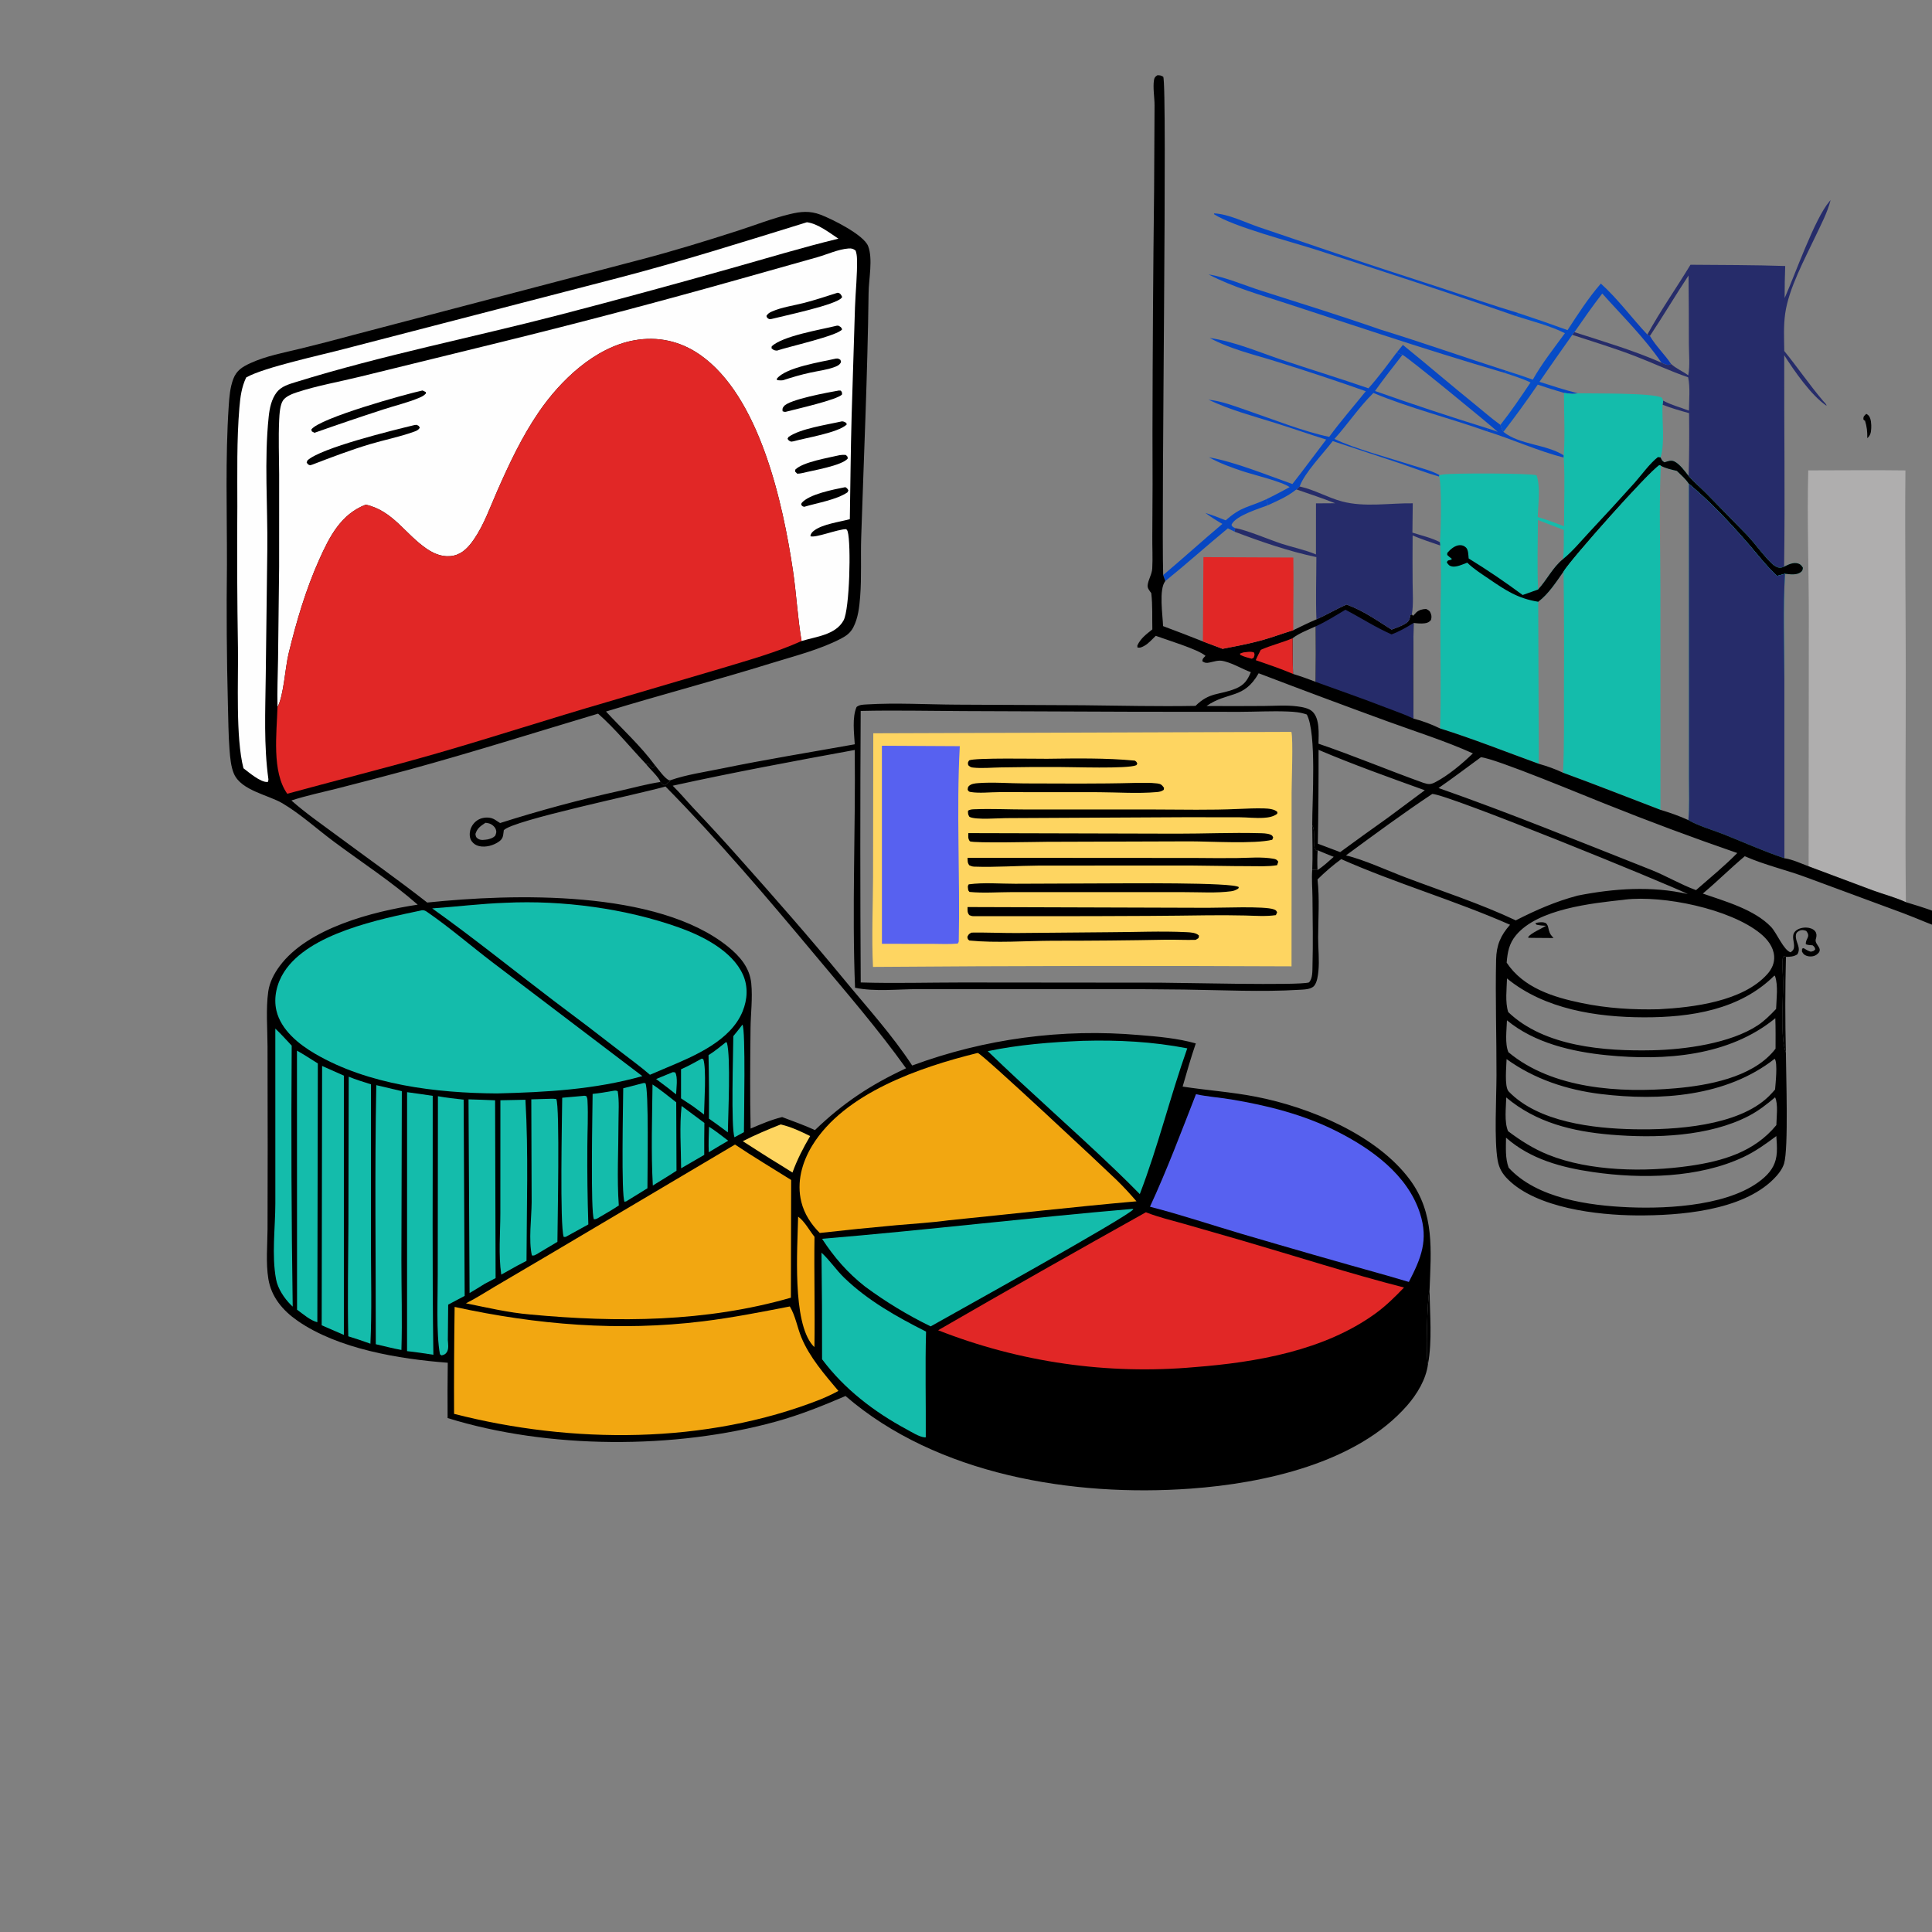 <?xml version="1.0" encoding="utf-8" ?>
<svg width="200" height="200" viewBox="-20 70 1000 1000">
	<rect x="-20" y="70" width="1000" height="1000" fill="#808080" stroke="none"/>
	<path d="M945.986 284.2C946.433 284.476 946.826 284.682 947.191 285.086C948.516 286.557 948.644 289.824 948.543 291.672C948.421 293.925 948.164 295.294 946.507 296.811C946.553 293.324 946.32 290.971 945.283 287.595L944.897 287.653L944.464 286.969C944.472 285.379 944.91 285.305 945.986 284.2Z"/>
	<path fill="#0747C3" d="M614.431 339.328C622.629 332.017 626.243 332.71 635.44 328.405C635.754 329.443 636.084 330.439 636.251 331.513C631.748 333.244 620.012 336.786 617.627 341.218C617.539 341.381 617.485 341.56 617.414 341.731C617.984 342.871 618.255 342.791 619.34 343.363L619.092 345.226L615.529 343.475C604.641 352.454 594.163 361.86 583.179 370.739L582.062 367.648C592.383 358.965 602.378 349.878 612.695 341.177C609.616 339.439 606.757 337.566 603.894 335.491C607.485 336.62 610.95 337.898 614.431 339.328Z"/>
	<path fill="#0747C3" d="M764.413 233.513C730.492 221.726 696.18 210.58 662.016 199.509C648.718 195.2 618.704 187.513 608.363 180.878L608.437 180.442C615.88 180.771 624.377 185.091 631.406 187.482L671.311 201.027C689.391 207.209 707.614 213.02 725.771 218.976C739.17 223.371 752.481 228.007 765.984 232.073L764.413 233.513Z"/>
	<path fill="#0747C3" d="M706.129 248.529C718.592 258.607 730.744 269.078 743.219 279.16C747.649 282.74 751.986 286.601 756.616 289.908C757.014 291.255 757.369 292.352 758.159 293.54C766.667 300.333 780.135 299.832 789.393 305.691L789.399 306.851C775.881 303.379 762.843 297.371 749.497 293.208L750.086 291.752C751.832 292.242 753.528 292.91 755.233 293.527C751.088 289.717 708.209 254.521 705.916 253.663L702.894 252.504L706.129 248.529Z"/>
	<path fill="#0747C3" d="M605.594 212.064C613.84 213.258 624.653 217.873 632.786 220.466C653.336 227.017 674.01 233.451 694.38 240.543C716.224 247.27 737.777 254.9 759.542 261.872L758.532 262.932Q726.817 253.574 695.397 243.268L646.041 227.108C632.645 222.697 618.082 218.649 605.594 212.064Z"/>
	<path fill="#0747C3" d="M606.224 244.963C618.793 246.705 631.632 252.277 643.63 256.299C658.501 261.284 673.488 265.862 688.316 270.989C693.556 265.138 698.186 258.781 702.894 252.504L705.916 253.663C708.209 254.521 751.088 289.717 755.233 293.527C753.528 292.91 751.832 292.242 750.086 291.752L749.497 293.208C730.136 286.322 709.819 281.313 690.864 273.402C683.504 280.627 677.632 289.498 670.711 297.189C681.288 302.333 699.58 307.119 711.396 310.95C715.827 312.387 721.06 313.596 725.085 315.921L724.827 316.652C718.186 314.765 711.663 312.217 705.124 309.989L669.819 298.303C665.15 304.47 655.056 314.882 652.704 321.819L651.113 323.352L650.572 323.638C646.337 327.048 641.153 329.243 636.251 331.513C636.084 330.439 635.754 329.443 635.44 328.405C639.533 326.441 643.517 324.305 647.508 322.146C643.769 319.356 628.895 315.772 623.479 313.991C617.367 311.981 611.366 309.795 605.726 306.668C619.443 309.147 635.583 315.832 648.944 320.531C654.895 312.952 660.574 305.156 666.445 297.514C657.513 294.746 648.687 291.62 639.756 288.832C628.325 285.263 616.324 282.059 605.491 276.882C612.41 277.6 618.884 280.177 625.424 282.414C638.072 286.741 655.303 293.569 667.996 296.111C673.905 288.008 680.655 280.329 686.942 272.495Q663.999 264.393 640.765 257.168C629.348 253.567 616.752 250.733 606.224 244.963ZM705.916 253.663C701.062 259.825 696.266 265.997 691.7 272.377Q720.706 282.627 750.086 291.752C751.832 292.242 753.528 292.91 755.233 293.527C751.088 289.717 708.209 254.521 705.916 253.663Z"/>
	<defs>
		<linearGradient id="gradient_0" gradientUnits="userSpaceOnUse" x1="834.35" y1="275.249" x2="774.312" y2="250.751">
			<stop offset="0" stop-color="#0B36AF"/>
			<stop offset="1" stop-color="#0550CB"/>
		</linearGradient>
	</defs>
	<path fill="url(#gradient_0)" d="M808.595 216.781C817.373 224.685 824.564 234.555 832.662 243.177L833.998 243.884C836.992 249.073 841.612 253.39 844.964 258.405C844.673 258.529 844.395 258.694 844.089 258.777C842.731 259.145 841.174 258.271 839.978 257.717C825.332 251.298 810.105 246.815 794.918 241.92L793.816 243.322C788.14 251.414 782.397 259.466 776.819 267.626C783.378 269.746 789.908 271.839 796.585 273.557C794.303 274.217 791.827 273.645 789.503 273.358C789.468 283.983 790.154 295.139 789.393 305.691C780.135 299.832 766.667 300.333 758.159 293.54C757.369 292.352 757.014 291.255 756.616 289.908C762.171 282.87 767.211 275.419 772.194 267.972C767.802 265.875 763.144 264.455 758.532 262.932L759.542 261.872Q766.511 264.038 773.38 266.502C778.091 258.098 784.332 250.239 789.998 242.457C782.187 238.523 772.751 236.239 764.413 233.513L765.984 232.073Q778.738 236.268 791.351 240.872C796.793 232.541 802.056 224.319 808.595 216.781ZM775.938 269.091Q767.406 281.575 758.159 293.54C766.667 300.333 780.135 299.832 789.393 305.691C790.154 295.139 789.468 283.983 789.503 273.358Q782.668 271.391 775.938 269.091ZM794.918 241.92C810.105 246.815 825.332 251.298 839.978 257.717C831.22 244.85 819.686 233.528 809.324 221.938C804.284 228.445 799.6 235.152 794.918 241.92Z"/>
	<path fill="#262C6A" d="M903.726 224.284C909.092 212.213 919.312 183.058 926.916 174.251L927.513 173.553C925.825 180.179 922.499 186.34 919.595 192.501C914.06 204.243 905.851 219.301 904.019 232.226C903.114 238.61 903.447 245.254 903.541 251.691C910.459 260.172 916.592 269.241 923.685 277.574C924.225 278.209 925.458 279.234 925.386 280.007C917.542 274.756 908.676 261.962 903.516 253.854C903.398 290.323 903.987 326.854 903.453 363.312C902.672 363.635 902.009 363.908 901.139 363.846C899.733 363.748 898.421 362.907 897.411 361.971C892.565 357.478 888.633 351.507 883.984 346.7L863.023 325.258C860.054 322.265 856.739 319.578 854.008 316.365C852.146 313.957 849.437 310.185 846.647 308.846C844.874 307.995 843.305 308.749 841.555 309.285C840.242 308.635 840.161 308.04 839.496 306.766C841.892 299.409 840.155 287.464 840.527 279.462L840.86 277.361L840.119 275.812C835.133 273.255 804.469 273.755 796.585 273.557C789.908 271.839 783.378 269.746 776.819 267.626C782.397 259.466 788.14 251.414 793.816 243.322L794.918 241.92C810.105 246.815 825.332 251.298 839.978 257.717C841.174 258.271 842.731 259.145 844.089 258.777C844.395 258.694 844.673 258.529 844.964 258.405C841.612 253.39 836.992 249.073 833.998 243.884L832.662 243.177C839.44 230.802 847.667 219.112 854.991 207.036C871.32 207.169 887.701 207.135 904.02 207.683Q903.705 215.981 903.726 224.284ZM793.816 243.322C788.14 251.414 782.397 259.466 776.819 267.626C783.378 269.746 789.908 271.839 796.585 273.557C804.469 273.755 835.133 273.255 840.119 275.812L840.86 277.361C844.924 279.627 849.827 280.848 854.187 282.551C854.244 277.077 854.891 270.596 853.781 265.283C844.451 262.109 835.617 257.897 826.439 254.362C815.761 250.249 804.691 246.881 793.816 243.322ZM833.998 243.884C836.992 249.073 841.612 253.39 844.964 258.405C847.655 260.837 850.948 262.153 853.842 264.258C854.787 259.303 854.163 253.137 854.157 248.063Q854.161 230.329 853.986 212.596C847.164 222.929 840.845 233.585 833.998 243.884ZM840.527 279.462C840.155 287.464 841.892 299.409 839.496 306.766C840.161 308.04 840.242 308.635 841.555 309.285C843.305 308.749 844.874 307.995 846.647 308.846C849.437 310.185 852.146 313.957 854.008 316.365C854.378 305.5 854.376 294.711 854.264 283.841C849.614 282.54 845.015 281.268 840.527 279.462Z"/>
	<path fill="#AFAEAE" d="M915.95 313.471C932.708 313.469 949.494 313.255 966.248 313.485C965.91 348.224 966.403 383 966.423 417.744C966.446 457.475 966.043 497.232 966.481 536.959C961.014 534.446 954.996 532.911 949.333 530.836L916.139 518.41L916.238 388.561C916.224 363.565 915.291 338.447 915.95 313.471Z"/>
	<path fill="#14BCAB" d="M796.585 273.557C804.469 273.755 835.133 273.255 840.119 275.812L840.86 277.361L840.527 279.462C840.155 287.464 841.892 299.409 839.496 306.766C840.161 308.04 840.242 308.635 841.555 309.285C843.305 308.749 844.874 307.995 846.647 308.846C849.437 310.185 852.146 313.957 854.008 316.365C856.739 319.578 860.054 322.265 863.023 325.258L883.984 346.7C888.633 351.507 892.565 357.478 897.411 361.971C898.421 362.907 899.733 363.748 901.139 363.846C902.009 363.908 902.672 363.635 903.453 363.312C905.706 362.218 908.164 360.873 910.739 361.676C911.994 362.068 912.538 362.823 913.185 363.883C913.014 365.015 912.967 365.512 911.935 366.233C909.71 367.79 906.421 367.254 903.917 366.969L899.826 368.108C894.027 362.771 889.355 356.523 884.181 350.611C874.864 339.964 865.046 329.492 854.156 320.431C852.513 317.891 850.086 315.84 847.93 313.732C845.093 313.033 842.215 312.499 839.642 311.07L838.925 310.744C832.68 314.872 793.211 359.365 789.294 365.813Q789.689 395.91 789.501 426.009C789.461 440.626 789.743 455.365 789.013 469.96C785.023 468.057 780.727 466.533 776.47 465.348C759.415 459.167 742.717 452.496 725.392 447.048C720.899 444.906 716.464 443.143 711.622 441.961Q711.271 417.196 711.692 392.432C713.585 392.667 715.592 392.853 717.492 392.607C718.849 392.432 719.785 391.981 720.659 390.914C720.986 389.72 721.046 388.937 720.661 387.771C720.157 386.248 719.51 385.833 718.161 385.208C716.273 385.259 714.433 385.698 713.018 387.041C712.813 387.236 712.642 387.463 712.448 387.669C712.251 387.879 712.045 388.081 711.846 388.288L711.409 388.751L710.773 388.026C711.669 382.799 711.198 376.975 711.168 371.671Q711.065 359.412 711.168 347.153C715.829 349.143 720.665 350.706 725.456 352.35L725.281 350.634C725.869 346.841 726.242 318.596 724.827 316.652L725.085 315.921C725.719 315.798 726.349 315.691 726.984 315.583C731.404 314.829 773.092 314.864 775.328 316.049C777.443 322.105 776.09 331.255 775.941 337.618C780.57 338.977 785.048 340.673 789.556 342.378C789.514 330.505 790.084 318.727 789.399 306.851L789.393 305.691C790.154 295.139 789.468 283.983 789.503 273.358C791.827 273.645 794.303 274.217 796.585 273.557ZM711.168 347.153Q711.065 359.412 711.168 371.671C711.198 376.975 711.669 382.799 710.773 388.026L711.409 388.751L711.846 388.288C712.045 388.081 712.251 387.879 712.448 387.669C712.642 387.463 712.813 387.236 713.018 387.041C714.433 385.698 716.273 385.259 718.161 385.208C719.51 385.833 720.157 386.248 720.661 387.771C721.046 388.937 720.986 389.72 720.659 390.914C719.785 391.981 718.849 392.432 717.492 392.607C715.592 392.853 713.585 392.667 711.692 392.432Q711.271 417.196 711.622 441.961C716.464 443.143 720.899 444.906 725.392 447.048C725.94 429.443 725.509 411.689 725.543 394.065C725.57 380.154 726.213 366.246 725.456 352.35C720.665 350.706 715.829 349.143 711.168 347.153ZM789.294 365.813C785.39 371.33 781.622 377.332 776.185 381.471L776.47 465.348C780.727 466.533 785.023 468.057 789.013 469.96C789.743 455.365 789.461 440.626 789.501 426.009Q789.689 395.91 789.294 365.813ZM776.031 339.146C775.948 351.13 775.626 363.166 776.093 375.143C780.787 370.052 783.603 363.746 789.087 359.326C789.564 354.362 789.416 349.307 789.438 344.323L776.031 339.146Z"/>
	<path d="M789.087 359.326C794.051 355.277 798.441 349.933 802.813 345.239Q814.608 332.662 826.124 319.829C829.837 315.637 833.787 310.007 838.13 306.59L839.496 306.766C840.161 308.04 840.242 308.635 841.555 309.285C843.305 308.749 844.874 307.995 846.647 308.846C849.437 310.185 852.146 313.957 854.008 316.365C856.739 319.578 860.054 322.265 863.023 325.258L883.984 346.7C888.633 351.507 892.565 357.478 897.411 361.971C898.421 362.907 899.733 363.748 901.139 363.846C902.009 363.908 902.672 363.635 903.453 363.312C905.706 362.218 908.164 360.873 910.739 361.676C911.994 362.068 912.538 362.823 913.185 363.883C913.014 365.015 912.967 365.512 911.935 366.233C909.71 367.79 906.421 367.254 903.917 366.969L899.826 368.108C894.027 362.771 889.355 356.523 884.181 350.611C874.864 339.964 865.046 329.492 854.156 320.431C852.513 317.891 850.086 315.84 847.93 313.732C845.093 313.033 842.215 312.499 839.642 311.07L838.925 310.744C832.68 314.872 793.211 359.365 789.294 365.813C785.39 371.33 781.622 377.332 776.185 381.471C765.544 379.749 759.348 375.567 750.595 369.596C746.753 366.975 742.783 364.496 739.447 361.231C737.359 362.033 733.85 363.655 731.603 363.206C730.07 362.899 729.755 362.32 728.883 361.154C729.285 359.407 730.431 360.454 731.526 359.297C730.64 358.655 729.861 357.996 729.072 357.238L729.111 356.186C730.644 354.399 732.977 352.313 735.468 352.181C736.781 352.111 737.833 352.5 738.798 353.41C740.045 354.584 740.012 357.412 740.172 359.046C749.853 365.015 758.995 371.194 768.126 377.976L776.093 375.143C780.787 370.052 783.603 363.746 789.087 359.326Z"/>
	<path fill="#14BCAB" d="M789.294 365.813C793.211 359.365 832.68 314.872 838.925 310.744L839.642 311.07C842.215 312.499 845.093 313.033 847.93 313.732C850.086 315.84 852.513 317.891 854.156 320.431C865.046 329.492 874.864 339.964 884.181 350.611C889.355 356.523 894.027 362.771 899.826 368.108L903.917 366.969C902.855 385.017 903.554 403.393 903.585 421.482L903.607 514.226C892.954 510.674 882.554 505.955 872.113 501.814C866.314 499.514 859.226 497.587 853.898 494.473C849.317 492.381 844.272 490.61 839.444 489.172C822.63 482.772 805.915 476.125 789.013 469.96C789.743 455.365 789.461 440.626 789.501 426.009Q789.689 395.91 789.294 365.813ZM839.642 311.07C838.635 332.102 839.418 353.198 839.408 374.254L839.444 489.172C844.272 490.61 849.317 492.381 853.898 494.473C854.511 487.346 854.193 479.982 854.188 472.824L854.197 438.364L854.156 320.431C852.513 317.891 850.086 315.84 847.93 313.732C845.093 313.033 842.215 312.499 839.642 311.07Z"/>
	<path fill="#262C6A" d="M854.156 320.431C865.046 329.492 874.864 339.964 884.181 350.611C889.355 356.523 894.027 362.771 899.826 368.108L903.917 366.969C902.855 385.017 903.554 403.393 903.585 421.482L903.607 514.226C892.954 510.674 882.554 505.955 872.113 501.814C866.314 499.514 859.226 497.587 853.898 494.473C854.511 487.346 854.193 479.982 854.188 472.824L854.197 438.364L854.156 320.431Z"/>
	<path d="M576.452 395.779C576.306 389.52 576.636 383.241 575.896 377.011C575.051 375.796 573.839 374.511 574.006 372.96C574.323 370.024 576.226 367.289 576.398 364.279C576.716 358.717 576.363 353.006 576.435 347.424Q576.662 320.679 576.523 293.933Q576.621 231.177 577.361 168.424L577.592 124.535C577.602 120.521 576.655 115.205 577.312 111.399C577.541 110.067 577.946 109.706 579.017 108.963C580.363 108.926 580.927 109.026 582.082 109.725C584.313 113.769 581.032 336.569 582.062 367.648L583.179 370.739C594.163 361.86 604.641 352.454 615.529 343.475L619.092 345.226L619.34 343.363C618.255 342.791 617.984 342.871 617.414 341.731C617.485 341.56 617.539 341.381 617.627 341.218C620.012 336.786 631.748 333.244 636.251 331.513C641.153 329.243 646.337 327.048 650.572 323.638L651.113 323.352L652.704 321.819C655.056 314.882 665.15 304.47 669.819 298.303L705.124 309.989C711.663 312.217 718.186 314.765 724.827 316.652C726.242 318.596 725.869 346.841 725.281 350.634L725.456 352.35C720.665 350.706 715.829 349.143 711.168 347.153Q711.065 359.412 711.168 371.671C711.198 376.975 711.669 382.799 710.773 388.026L711.409 388.751L711.846 388.288C712.045 388.081 712.251 387.879 712.448 387.669C712.642 387.463 712.813 387.236 713.018 387.041C714.433 385.698 716.273 385.259 718.161 385.208C719.51 385.833 720.157 386.248 720.661 387.771C721.046 388.937 720.986 389.72 720.659 390.914C719.785 391.981 718.849 392.432 717.492 392.607C715.592 392.853 713.585 392.667 711.692 392.432Q711.271 417.196 711.622 441.961C716.464 443.143 720.899 444.906 725.392 447.048C742.717 452.496 759.415 459.167 776.47 465.348C780.727 466.533 785.023 468.057 789.013 469.96C805.915 476.125 822.63 482.772 839.444 489.172C844.272 490.61 849.317 492.381 853.898 494.473C859.226 497.587 866.314 499.514 872.113 501.814C882.554 505.955 892.954 510.674 903.607 514.226C907.878 514.861 912.104 516.884 916.139 518.41L949.333 530.836C954.996 532.911 961.014 534.446 966.481 536.959C972.869 538.951 992.112 544.287 994.891 549.958C995.283 550.757 995.117 550.573 994.756 551.517C992.957 552.523 990.999 552.416 989.063 551.828C981.036 549.389 972.981 545.601 965.075 542.654L915.624 524.371C904.965 520.342 893.452 517.781 883.1 513.185C875.663 519.405 868.8 526.302 861.371 532.509C872.834 536.49 887.992 540.694 896.667 549.732C899.668 552.859 903.233 561.935 906.839 562.915C907.854 562.049 908.378 561.77 908.567 560.352C908.932 557.607 906.925 554.399 909.228 552.031C910.674 550.543 913.172 550.004 915.172 550.123C916.696 550.213 918.494 550.744 919.482 551.988C920.299 553.017 920.329 554.163 920.046 555.383C919.977 555.683 919.868 555.973 919.804 556.274C919.186 559.198 924.531 561.142 920.163 564.197C918.757 565.181 916.616 565.287 915.023 564.701C913.742 564.229 913.31 563.641 912.68 562.49L912.75 561.034L913.536 560.749C914.753 561.48 915.887 562.245 917.279 562.598C918.559 562.251 918.759 562.443 919.581 561.325C919.24 560.146 919.138 560.075 918.188 559.284C916.92 559.209 915.899 559.204 914.695 558.746C914.493 555.539 917.429 555.084 914.893 551.827C913.758 551.42 912.727 551.171 911.547 551.692C910.515 552.147 909.737 552.709 909.567 553.889C909.042 557.542 912.547 560.344 910.285 563.981C908.476 565.161 906.527 565.253 904.406 565.267Q903.753 590.038 904.37 614.809C904.424 625.568 905.809 664.458 903.422 672.291C902.511 675.282 900.193 678.096 898.005 680.288C881.551 696.768 849.241 699.244 826.976 699.091C806.611 698.951 775.463 695.265 760.549 680.477C757.625 677.578 755.904 674.664 755.189 670.612C753.34 660.137 754.549 638.389 754.579 626.613C754.63 606.686 753.943 586.644 754.382 566.738C754.548 559.221 756.68 554.23 761.597 548.655C733.023 536.066 702.767 527.325 674.222 514.689C669.839 517.891 665.799 521.373 661.941 525.19C663.071 535.107 662.298 545.329 662.266 555.289C662.248 560.993 662.975 567.046 662.397 572.706C662.166 574.974 661.752 578.326 660.28 580.177C658.631 582.247 654.676 582.173 652.192 582.329C633.529 583.501 611.894 582.453 592.941 582.191C567.451 581.84 541.929 582.022 516.436 581.992L455.106 581.969C444.544 581.982 432.895 583.393 422.57 581.257C420.94 540.254 422.884 499.185 422.409 458.18C390.864 463.954 359.528 469.786 328.195 476.68C331.937 480.369 335.335 484.443 338.922 488.286Q351.265 501.298 363.157 514.724C381.285 535.062 399.138 555.39 416.45 576.433C428.562 591.155 441.695 605.537 452.14 621.51Q455.648 620.212 459.191 619.012Q462.734 617.812 466.308 616.71Q469.883 615.608 473.486 614.606Q477.09 613.603 480.72 612.7Q484.35 611.798 488.003 610.996Q491.657 610.194 495.331 609.494Q499.005 608.793 502.698 608.194Q506.39 607.596 510.097 607.099Q513.805 606.603 517.524 606.209Q521.244 605.815 524.973 605.525Q528.702 605.234 532.438 605.047Q536.174 604.859 539.914 604.775Q543.653 604.691 547.393 604.71Q551.134 604.729 554.872 604.852Q558.611 604.975 562.344 605.201Q566.078 605.427 569.804 605.756C579.668 606.549 589.373 607.393 598.943 610.065C596.411 617.427 594.28 624.933 592.133 632.414C604.771 634.359 617.453 635.213 630.065 637.666C657.962 643.093 692.605 657.471 709.763 680.627C722.644 698.009 720.69 717.332 719.936 737.726C720.065 750.04 721.395 763.99 719.121 776.091C718.138 783.908 713.474 791.592 708.395 797.417C682.394 827.242 634.244 837.763 596.298 840.511C535.606 844.904 465.067 833.507 417.641 792.569C405.852 797.634 394.081 802.366 381.695 805.791C329.284 820.285 263.674 820.115 211.68 803.982Q211.574 789.668 211.763 775.355C186.598 773.444 154.978 768.222 133.974 753.608C126.373 748.319 120.437 741.336 118.902 731.956C117.547 723.676 118.426 714.547 118.477 706.149L118.549 663.832L118.471 611.572C118.44 602.415 117.575 592.263 118.841 583.227C119.514 578.424 121.899 573.886 124.766 570.021C139.31 550.415 172.891 541.773 196.204 538.254C182.721 526.418 167.399 516.45 152.993 505.757C144.23 499.252 135.605 491.368 126.246 485.813C118.87 481.435 104.895 479.223 101.095 470.518C99.512 466.892 99.109 461.998 98.804 458.088C98.192 450.265 98.194 442.295 97.954 434.451Q97.037 398.342 97.462 362.224C97.526 335.019 96.577 307.245 98.387 280.109C98.696 275.465 99.082 270.551 100.746 266.16C102.439 261.692 105.475 259.862 109.63 257.951C117.712 254.233 126.792 252.575 135.397 250.479Q148.896 247.187 162.3 243.53L311.372 204.414C328.438 199.965 345.408 194.739 362.189 189.324C371.054 186.463 379.78 183.006 388.851 180.828C394.532 179.464 399.136 179.021 404.723 181.128C410.513 183.311 427.122 191.528 429.36 197.424C431.883 204.069 429.674 214.336 429.584 221.447C429.047 263.721 427.14 305.876 425.757 348.124C425.423 358.339 426.006 368.623 425.215 378.815C424.799 384.169 424.17 389.925 421.645 394.752C420.177 397.561 418.097 399.084 415.336 400.528C404.329 406.286 391.035 409.601 379.166 413.286C350.795 422.093 322.064 429.608 293.666 438.287C302.046 447.34 311.536 456.018 318.878 465.931C320.398 467.729 324.409 473.481 326.571 473.915L326.998 473.844C335.278 470.953 344.777 469.592 353.393 467.819C376.326 463.098 399.381 459.384 422.419 455.245C422.082 449.393 421.003 441.431 423.355 435.929C424.88 434.732 426.603 434.734 428.507 434.617C443.877 433.675 459.88 434.655 475.313 434.725L540.913 435.04C560.208 435.237 579.487 435.725 598.784 435.363C606.187 428.06 611.065 429.888 619.532 426.436C623.983 424.621 625.651 422.128 627.437 417.917C622.888 416.247 618.618 413.57 613.918 412.338C613.676 412.275 613.431 412.224 613.189 412.163C610.721 411.544 608.422 412.431 605.995 412.928C604.416 413.252 603.672 413.176 602.344 412.284C602.355 410.824 603.011 410.518 603.968 409.459C600.259 406.111 583.669 401.128 578.215 399.107C576.47 400.789 574.49 403.057 572.384 404.235C571.116 404.943 570.133 405.456 568.719 405.12L568.697 404.072C570.479 400.313 573.28 398.325 576.452 395.779ZM425.487 437.982Q425.094 508.253 425.51 578.524C442.961 579.054 460.481 578.538 477.944 578.535L580.026 578.631C591.427 578.65 652.221 580.206 657.49 578.512C659.486 576.626 659.271 572.477 659.345 569.824C659.67 558.121 659.43 546.348 659.336 534.64C659.298 529.912 658.843 524.919 659.215 520.228L661.948 520.306C661.783 516.865 661.81 513.528 662.011 510.089L661.035 510.101C658.963 506.747 661.268 500.707 659.21 497.136C659.153 484.295 661.558 449.621 656.411 439.84C653.046 438.645 649.919 438.409 646.372 438.273C638.193 437.958 629.945 438.42 621.755 438.445L567.267 438.401L478.611 438.058C460.932 437.993 443.157 437.566 425.487 437.982ZM130.826 484.327C138.011 490.709 146.066 496.281 153.789 502.007C169.591 513.722 185.621 525.04 201.13 537.156C245.631 532.512 320.182 530.37 356.838 560.004C362.945 564.942 368.044 570.85 368.849 578.945C369.62 586.683 368.555 594.56 368.476 602.32C368.3 619.557 368.141 636.906 368.519 654.139C373.867 651.867 379.174 649.571 384.839 648.192C390.479 650.375 396.333 652.385 401.819 654.922C416.485 640.83 430.575 631.511 448.973 622.947C434.321 602.477 418.034 583.678 401.923 564.387C377.083 534.643 351.661 504.695 324.447 477.081C312.825 480.578 245.174 494.538 240.766 499.721L240.677 500.465C240.382 502.779 240.341 504.075 238.371 505.518C235.567 507.572 231.475 508.723 228.035 507.951C226.358 507.575 225.083 506.734 224.091 505.331C222.998 503.784 222.947 501.521 223.395 499.753C224.002 497.355 225.706 495.202 227.919 494.092C230.071 493.012 233.07 492.819 235.293 493.807C236.152 494.189 236.918 494.761 237.701 495.27C237.939 495.425 238.182 495.572 238.421 495.725L238.85 496.003Q269.56 486.229 301.029 479.277C307.863 477.742 314.858 475.786 321.776 474.757C321.712 472.944 315.76 467.411 314.358 465.438C306.188 456.8 298.487 447.24 289.569 439.385C256.981 449.126 224.537 459.389 191.726 468.368Q173.052 473.424 154.301 478.187C146.49 480.156 138.484 481.821 130.826 484.327ZM820.653 535.704C803.998 537.504 775.972 540.401 764.638 554.128C761.052 558.471 760.311 562.853 759.842 568.253C768.507 581.352 784.026 586.148 798.727 589.183C811.982 591.918 825.13 592.713 838.645 592.386C856.422 591.443 882.088 588.356 894.743 574.228C897.106 571.588 898.573 568.437 898.291 564.842C897.914 560.027 894.752 556.08 891.137 553.14C875.455 540.379 840.859 533.31 821.136 535.62C820.974 535.639 820.814 535.676 820.653 535.704ZM669.819 298.303C665.15 304.47 655.056 314.882 652.704 321.819L651.113 323.352L650.572 323.638C646.337 327.048 641.153 329.243 636.251 331.513C631.748 333.244 620.012 336.786 617.627 341.218C617.539 341.381 617.485 341.56 617.414 341.731C617.984 342.871 618.255 342.791 619.34 343.363L619.092 345.226C632.677 350.394 647.114 355.371 661.347 358.355C661.341 369.051 660.963 379.907 661.374 390.585C666.664 388.24 671.639 385.235 676.974 382.922C685.355 385.878 692.817 391.177 700.278 395.891C702.732 394.92 705.592 394.023 707.787 392.558C709.072 391.701 709.571 390.836 709.84 389.334C709.893 389.042 709.934 388.747 709.981 388.454L710.773 388.026C711.669 382.799 711.198 376.975 711.168 371.671Q711.065 359.412 711.168 347.153C715.829 349.143 720.665 350.706 725.456 352.35L725.281 350.634C725.869 346.841 726.242 318.596 724.827 316.652C718.186 314.765 711.663 312.217 705.124 309.989L669.819 298.303ZM721.339 480.938C706.146 491.04 691.364 501.959 676.663 512.762C685.493 514.765 698.586 520.775 707.595 524.181C726.457 531.312 746.342 537.773 764.556 546.38C775.136 540.997 785.075 536.624 796.607 533.562C815.102 529.881 835.068 528.454 853.628 532.772C842.613 527.323 729.469 481.122 721.339 480.938ZM615.529 343.475C604.641 352.454 594.163 361.86 583.179 370.739C579.678 374.962 581.859 388.689 582.002 394.076Q592.354 397.928 602.621 402.002L612.795 405.834C619.58 404.51 626.444 403.234 633.109 401.39C638.603 399.87 643.942 397.854 649.394 396.198C653.359 394.251 657.312 392.326 661.374 390.585C660.963 379.907 661.341 369.051 661.347 358.355C647.114 355.371 632.677 350.394 619.092 345.226L615.529 343.475ZM746.5 461.953C739.216 467.272 732.008 472.76 724.586 477.881C761.691 490.886 797.903 505.732 834.452 520.165C842.399 523.304 849.868 527.821 857.855 530.726C865.004 524.458 872.555 518.315 879.211 511.531Q844.414 499.53 810.256 485.817C801.074 482.23 753.592 462.368 746.5 461.953ZM898.439 574.944C880.573 592.734 855.161 596.616 830.849 596.564C806.379 596.511 779.417 592.353 760.027 576.451C759.871 581.908 758.996 588.607 760.641 593.838C779.373 611.81 810.513 614.149 835.3 613.618C852.079 613.259 875.621 610.097 889.895 600.662C893.18 598.491 896.292 595.396 899.003 592.541L899.308 592.216C899.466 587.049 900.467 580.15 898.764 575.259L898.439 574.944ZM898.567 618.012C873.606 637.668 839.167 639.984 808.588 636.266C791.134 634.144 774.132 628.562 759.803 618.186C759.743 621.796 758.57 632.305 760.844 634.897C776.127 650.811 804.577 654.085 825.68 654.502C846.8 654.918 879.613 652.948 895.479 637.492C896.629 636.372 897.7 635.148 898.771 633.953C898.968 631.317 900.253 619.991 898.567 618.012ZM898.786 637.964C894.46 641.614 890.215 644.972 885.167 647.599C864.546 658.33 836.748 659.228 813.874 657.316C793.969 655.652 775.175 651.104 759.629 638.042C759.52 643.318 758.519 650.599 760.568 655.492C767.114 660.408 773.691 664.595 781.316 667.676C802.77 676.346 831.531 676.735 854.287 673.502C871.572 671.046 888.024 666.283 899.434 652.362C899.508 648.429 900.461 641.466 898.786 637.964ZM898.904 597.024C874.827 616.789 841.612 619.142 811.721 616.18C793.767 614.4 774.213 609.87 759.995 598.108C759.861 603.018 758.83 610.087 760.745 614.609C783.633 633.73 818.553 635.807 847.238 633.3C864.063 631.829 886.381 627.734 897.891 614.198Q898.473 613.512 899.022 612.799C899.038 607.54 899.093 602.28 898.904 597.024ZM899.423 658.03C893.945 662.128 888.564 665.997 882.339 668.925C859.25 679.784 829.643 680.289 804.634 676.679C788.334 674.326 772.166 670.023 759.517 658.852C759.475 664.1 759.04 669.381 760.875 674.391C775.519 690.346 802.458 694.019 823.114 694.891C844.135 695.777 877.132 693.971 893.254 679.373C897.222 675.779 899.374 671.895 899.681 666.504C899.84 663.714 899.636 660.812 899.423 658.03ZM631.479 418.479C623.757 432.095 615.56 427.732 604.506 435.429Q619.334 435.524 634.162 435.412C639.761 435.376 645.767 434.899 651.316 435.604C653.873 435.929 657.415 436.467 659.36 438.35C663.237 442.103 662.506 450.006 662.454 454.936C680.731 461.154 698.499 468.659 716.671 475.164C719.243 475.983 720.35 476.185 722.838 474.899C729.562 471.423 736.947 465.221 742.371 459.948C728.164 453.546 712.672 448.665 698.005 443.317Q664.649 431.148 631.479 418.479ZM662.492 458.125Q662.542 482.413 662.109 506.698L673.682 511.052Q685.89 502.087 698.25 493.332L717.471 479.041C699.07 472.393 680.492 465.796 662.492 458.125ZM649.051 400.325C649.09 406.491 649.05 412.668 649.289 418.83Q655.234 420.653 661.013 422.951Q661.171 408.564 661.048 394.176C657.1 395.982 652.521 397.702 649.051 400.325ZM231.27 495.872C228.732 497.582 227.022 498.654 226.092 501.636C226.261 502.823 226.24 503.317 227.314 504.065C228.857 505.141 230.801 504.68 232.534 504.456C234.092 504.025 235.155 503.766 236.334 502.572C236.792 501.316 237.142 500.617 236.626 499.266C236.071 497.811 234.486 496.538 233.004 496.161C232.438 496.018 231.849 495.935 231.27 495.872ZM904.37 614.809Q903.753 590.037 904.406 565.267L903.492 564.794C902.755 565.439 902.788 565.739 902.692 566.69C902.321 570.361 902.93 574.545 902.952 578.292C903.003 587.355 901.341 606.947 904.37 614.809ZM662.011 510.089C661.81 513.528 661.783 516.865 661.948 520.306C664.973 518.45 667.655 515.826 670.335 513.499Q666.144 511.865 662.011 510.089ZM314.358 465.438C315.76 467.411 321.712 472.944 321.776 474.757C322.358 475.431 322.867 475.939 323.604 476.442C324.855 476.091 324.965 475.868 325.836 474.875C326.805 474.625 326.365 474.899 326.998 473.844L326.571 473.915C324.409 473.481 320.398 467.729 318.878 465.931L318.311 467.272L317.544 467.351L315.65 465.423L314.358 465.438ZM719.121 776.091C721.395 763.99 720.065 750.04 719.936 737.726C718.733 742.376 717.864 772.114 719.121 776.091Z"/>
	<path fill="#E12726" d="M623.545 407.696C625.288 407.525 627.438 407.032 629.081 407.733C629.581 408.976 629.305 409.199 628.881 410.492L627.886 410.96C625.832 410.41 623.84 409.934 621.937 408.959L621.834 408.283L623.545 407.696Z"/>
	<path d="M719.121 776.091C717.864 772.114 718.733 742.376 719.936 737.726C720.065 750.04 721.395 763.99 719.121 776.091Z"/>
	<path d="M314.358 465.438L315.65 465.423L317.544 467.351L318.311 467.272L318.878 465.931C320.398 467.729 324.409 473.481 326.571 473.915L326.998 473.844C326.365 474.899 326.805 474.625 325.836 474.875C324.965 475.868 324.855 476.091 323.604 476.442C322.867 475.939 322.358 475.431 321.776 474.757C321.712 472.944 315.76 467.411 314.358 465.438Z"/>
	<path d="M904.37 614.809C901.341 606.947 903.003 587.355 902.952 578.292C902.93 574.545 902.321 570.361 902.692 566.69C902.788 565.739 902.755 565.439 903.492 564.794L904.406 565.267Q903.753 590.038 904.37 614.809Z"/>
	<path fill="#14BCAB" d="M328.293 624.928L329.442 625.066C330.977 627.245 330.051 633.68 329.945 636.46L326.198 633.477L319.599 628.504L328.293 624.928Z"/>
	<path fill="#14BCAB" d="M346.99 653.209C350.429 655.321 353.665 658.028 356.917 660.432L352.446 663.06L346.849 666.417C346.667 662.008 346.845 657.616 346.99 653.209Z"/>
	<path fill="#E12726" d="M649.051 400.325C649.09 406.491 649.05 412.668 649.289 418.83C642.958 416.143 636.473 413.943 629.973 411.708C630.711 409.876 631.689 408.113 632.575 406.348C637.917 403.964 643.672 402.648 649.051 400.325Z"/>
	<path fill="#14BCAB" d="M343.223 617.934L344.022 618.232C345.736 623.112 344.506 640.741 344.414 646.882L338.759 642.653L332.5 638.511L332.497 623.467C336.195 621.83 339.692 619.901 343.223 617.934Z"/>
	<path fill="#14BCAB" d="M332.801 642.441L344.596 651.232C344.461 656.733 344.536 662.261 344.517 667.765L339.918 670.423L332.555 674.703C332.492 664.162 331.64 652.875 332.801 642.441Z"/>
	<path fill="#14BCAB" d="M364.289 600.356C366.018 602.819 365.051 648.978 365.056 656.005L360.18 658.661C358.28 653.826 359.53 614.505 359.561 606.307C361.201 604.381 362.726 602.346 364.289 600.356Z"/>
	<path fill="#14BCAB" d="M355.817 609.367L356.281 609.813C358.265 617.168 356.911 646.535 356.732 656.107L351.272 652.081L346.947 648.999Q347.094 632.564 346.735 616.133C349.938 614.156 352.86 611.692 355.817 609.367Z"/>
	<path fill="#FED561" d="M384.062 652.01C389.525 653.26 394.333 655.555 399.338 658.029C395.731 664.167 392.619 670.187 390.181 676.907L383.775 672.889C377.254 668.977 370.885 664.753 364.46 660.681C370.838 657.397 377.41 654.672 384.062 652.01Z"/>
	<path fill="#F2A711" d="M393.107 699.737C396.343 701.968 399.048 707.023 401.584 710.182C401.315 729.192 401.87 748.206 401.547 767.205C401.197 766.902 400.979 766.739 400.687 766.404C389.998 754.104 392.753 716.366 393.107 699.737Z"/>
	<path fill="#14BCAB" d="M317.743 631.312C322.001 634.147 325.983 637.411 330.016 640.554L330.156 675.973L325.609 678.872L317.905 683.625C316.937 666.307 317.548 648.652 317.743 631.312Z"/>
	<path fill="#14BCAB" d="M313.073 630.583L314.02 630.629C315.926 633.125 315.076 678.22 315.111 685.047L304.208 691.777L303.285 692.05C301.457 689.288 302.546 640.37 302.582 633.292L313.073 630.583Z"/>
	<path fill="#14BCAB" d="M297.194 634.644C298.356 634.46 298.648 634.355 299.723 634.783C300.604 639.992 300.125 645.823 300.125 651.129C300.126 665.268 299.276 679.883 300.293 693.96C296.693 696.332 292.93 698.465 289.217 700.655C288.457 701.015 288.218 701.065 287.417 701.111C285.597 697.661 286.68 645.058 286.737 636.207C290.257 635.865 293.713 635.255 297.194 634.644Z"/>
	<path fill="#14BCAB" d="M281.799 637.234C282.459 637.077 282.796 637.191 283.449 637.329C283.927 638.186 284.028 638.708 284.083 639.696C284.514 647.499 284.033 655.503 284.005 663.333Q283.856 683.552 284.526 703.76L273.023 710.1C272.454 710.332 272.851 710.208 271.781 710.229C269.704 704.768 270.927 647.834 270.999 638.19L281.799 637.234Z"/>
	<path fill="#14BCAB" d="M265.033 638.727C266.028 638.667 266.932 638.746 267.921 638.863C269.864 642.588 268.559 703.783 268.519 712.775L257.715 719.211C256.638 719.744 256.542 719.994 255.306 719.815C253.521 712.086 255.131 700.425 255.179 692.26L254.997 639.017L265.033 638.727Z"/>
	<path fill="#14BCAB" d="M122.507 602.393C125.465 605.17 128.191 608.273 130.985 611.219Q130.503 678.766 131.504 746.304Q131.046 745.886 130.604 745.451C127.125 742.007 123.797 737.009 122.893 732.181C120.552 719.675 122.507 705.515 122.519 692.79L122.507 602.393Z"/>
	<path fill="#14BCAB" d="M239.004 639.499L251.962 639.233C253.574 666.904 252.603 694.895 252.52 722.612L247.732 725.121L239.456 729.742C237.944 719.407 238.965 708.507 238.985 698.068L239.004 639.499Z"/>
	<path fill="#14BCAB" d="M222.505 639.021C227.088 639.105 231.681 639.351 236.263 639.519L236.524 731.541L230.872 734.51C228.313 736.168 225.656 737.701 223.047 739.28L222.505 639.021Z"/>
	<path fill="#14BCAB" d="M133.71 613.813C137.39 615.836 140.935 618.225 144.508 620.437L144.257 754.371C140.648 753.517 136.769 750.08 133.755 747.893L133.71 613.813Z"/>
	<path fill="#14BCAB" d="M146.72 621.734L157.987 626.742L157.991 760.948L146.507 755.965L146.72 621.734Z"/>
	<path fill="#14BCAB" d="M206.669 637.403C211.062 638.219 215.549 638.648 219.983 639.191L220.516 740.742L211.98 745.283L211.799 763.589C211.911 765.565 212.398 768.205 211.242 769.925C210.5 771.031 209.772 771.26 208.542 771.553L207.721 770.963C205.699 760.235 206.627 741.083 206.57 729.523L206.669 637.403Z"/>
	<path fill="#14BCAB" d="M160.499 627.296C164.173 628.879 168.205 629.969 172.006 631.241L172.004 714.704C172.026 731.649 172.509 748.568 171.732 765.503Q166.049 763.442 160.27 761.667C159.846 742.314 160.235 722.986 160.344 703.634L160.499 627.296Z"/>
	<path fill="#14BCAB" d="M174.766 631.669L187.986 634.785L187.769 722.25C187.758 737.746 188.253 753.25 187.774 768.742C183.335 767.947 178.907 766.765 174.506 765.764C174.537 721.103 173.901 676.315 174.766 631.669Z"/>
	<path fill="#14BCAB" d="M190.708 635.308Q197.351 636.191 203.975 637.202C204.054 681.863 203.658 726.57 204.314 771.224C199.781 770.541 195.253 769.819 190.691 769.351L190.708 635.308Z"/>
	<path fill="#262C6A" d="M661.048 394.176C666.317 391.8 671.416 388.55 676.39 385.602C684.447 389.799 691.9 394.677 700.263 398.354C704.328 396.859 708.033 394.724 711.692 392.432Q711.271 417.196 711.622 441.961C707.074 439.741 702.095 438.086 697.374 436.253C685.33 431.575 673.155 427.358 661.013 422.951Q661.171 408.564 661.048 394.176Z"/>
	<path fill="#14BCAB" d="M405.204 718.392C409.494 722.281 412.81 727.366 417.007 731.416C429.28 743.258 444.228 751.601 459.326 759.247C458.809 777.438 459.294 795.738 459.176 813.944C459.008 813.955 458.84 813.985 458.672 813.975C455.852 813.81 451.818 811.204 449.364 809.884C432.46 800.8 417.047 788.998 405.501 773.556Q405.575 745.973 405.204 718.392Z"/>
	<path fill="#E12726" d="M615.529 343.475L619.092 345.226C632.677 350.394 647.114 355.371 661.347 358.355C661.341 369.051 660.963 379.907 661.374 390.585C657.312 392.326 653.359 394.251 649.394 396.198C643.942 397.854 638.603 399.87 633.109 401.39C626.444 403.234 619.58 404.51 612.795 405.834L602.621 402.002Q592.354 397.928 582.002 394.076C581.859 388.689 579.678 374.962 583.179 370.739C594.163 361.86 604.641 352.454 615.529 343.475ZM615.529 343.475C604.641 352.454 594.163 361.86 583.179 370.739C579.678 374.962 581.859 388.689 582.002 394.076Q592.354 397.928 602.621 402.002L602.888 358.369L649.422 358.575C649.657 371.098 649.333 383.667 649.394 396.198C653.359 394.251 657.312 392.326 661.374 390.585C660.963 379.907 661.341 369.051 661.347 358.355C647.114 355.371 632.677 350.394 619.092 345.226L615.529 343.475Z"/>
	<path fill="#14BCAB" d="M540.492 608.73C558.796 608.24 576.526 609.13 594.532 612.617C585.692 637.53 579.434 663.408 569.957 688.065Q563.861 681.842 557.567 675.82C535.757 654.905 512.984 635.093 491.259 614.076C507.611 610.664 523.829 609.426 540.492 608.73Z"/>
	<path fill="#14BCAB" d="M566.112 695.72L566.65 695.914C563.502 699.979 473.96 749.599 461.709 756.532Q452.756 752.168 444.243 747Q435.729 741.832 427.726 735.903C418.631 728.764 411.781 720.805 405.487 711.193C459.081 706.76 512.52 700.298 566.112 695.72Z"/>
	<path fill="#262C6A" d="M669.819 298.303L705.124 309.989C711.663 312.217 718.186 314.765 724.827 316.652C726.242 318.596 725.869 346.841 725.281 350.634L725.456 352.35C720.665 350.706 715.829 349.143 711.168 347.153Q711.065 359.412 711.168 371.671C711.198 376.975 711.669 382.799 710.773 388.026L709.981 388.454C709.934 388.747 709.893 389.042 709.84 389.334C709.571 390.836 709.072 391.701 707.787 392.558C705.592 394.023 702.732 394.92 700.278 395.891C692.817 391.177 685.355 385.878 676.974 382.922C671.639 385.235 666.664 388.24 661.374 390.585C660.963 379.907 661.341 369.051 661.347 358.355C647.114 355.371 632.677 350.394 619.092 345.226L619.34 343.363C618.255 342.791 617.984 342.871 617.414 341.731C617.485 341.56 617.539 341.381 617.627 341.218C620.012 336.786 631.748 333.244 636.251 331.513C641.153 329.243 646.337 327.048 650.572 323.638L651.113 323.352L652.704 321.819C655.056 314.882 665.15 304.47 669.819 298.303ZM669.819 298.303C665.15 304.47 655.056 314.882 652.704 321.819C652.844 321.848 652.985 321.875 653.124 321.906C660.458 323.536 667.31 327.595 674.608 329.541C686.344 332.671 699.241 330.344 711.243 330.512Q711.195 338.1 711.063 345.688C715.608 347.153 721.1 348.384 725.281 350.634C725.869 346.841 726.242 318.596 724.827 316.652C718.186 314.765 711.663 312.217 705.124 309.989L669.819 298.303ZM651.113 323.352L650.572 323.638C646.337 327.048 641.153 329.243 636.251 331.513C631.748 333.244 620.012 336.786 617.627 341.218C617.539 341.381 617.485 341.56 617.414 341.731C617.984 342.871 618.255 342.791 619.34 343.363C624.989 344.213 637.067 349.373 643.261 351.407C649.135 353.336 655.474 354.556 661.144 356.976L661.152 330.54L671.096 330.479C664.52 327.888 657.793 325.661 651.113 323.352Z"/>
	<path d="M774.711 547.761C776.478 547.386 778.54 547.004 780.208 547.848C780.888 548.642 781.152 549.061 781.375 550.112C781.844 552.323 782.153 553.389 783.713 555.086C783.85 555.236 783.995 555.379 784.135 555.525L773.875 555.449L771.105 555.406L771 554.945C772.706 552.806 777.774 550.725 780.227 549.188C778.874 549.121 777.547 549.051 776.214 548.786C774.952 548.535 775.443 548.846 774.711 547.761Z"/>
	<path fill="#FEFEFE" d="M397.651 185.039C403.328 185.738 409.255 190.451 413.962 193.534C395.301 198.058 376.865 203.688 358.376 208.877Q314.21 221.352 269.799 232.925C224.266 244.748 178.117 253.804 133.123 267.755C129.582 268.853 125.623 269.962 123.252 273.024C120.52 276.552 119.544 281.252 119.084 285.6C116.684 308.267 118.628 331.749 118.354 354.53L117.543 420.348C117.336 438.044 116.502 455.805 118.931 473.384C118.937 473.795 118.802 474.252 118.724 474.657C118.567 474.686 118.413 474.736 118.255 474.744C114.787 474.904 108.671 469.685 106.006 467.649C101.908 451.578 103.417 422.506 103.163 405.135Q102.554 368.693 102.843 332.247C102.866 315.186 102.481 297.896 103.918 280.884C104.376 275.458 105.06 270.316 107.426 265.368C116.64 260.111 146.377 253.763 158.425 250.548L299.57 213.967C332.623 205.388 365.036 195.113 397.651 185.039Z"/>
	<path fill="#14BCAB" d="M241.663 537.276C271.033 535.856 303.784 540.192 331.506 550.098C343.572 554.41 359.025 562.136 364.563 574.532C367.29 580.636 366.868 587.34 364.399 593.442C358.229 608.69 339.425 616.603 325.313 622.511L316.41 626.302C311.851 622.302 306.814 618.704 302.023 614.97Q284.45 601.286 266.592 587.975C245.636 572.053 225.145 555.458 203.702 540.186C216.395 539.306 228.91 537.715 241.663 537.276Z"/>
	<path fill="#5761F0" d="M599.033 636.363C604.998 637.65 611.335 638.065 617.384 639.077C636.164 642.218 654.777 646.914 671.86 655.534C689.808 664.589 708.559 677.989 714.994 698.007C719.457 711.892 715.564 721.261 709.22 733.534L697.879 730.216Q660.045 719.649 622.362 708.551C606.651 703.889 591.095 698.693 575.22 694.594C584.039 675.54 591.391 655.909 599.033 636.363Z"/>
	<path fill="#F2A711" d="M360.439 662.419C369.921 668.787 379.832 674.666 389.502 680.754L389.36 741.686C345.402 754.334 299.619 754.619 254.378 750.373C243.074 749.418 232.268 746.83 221.183 744.598C226.294 742.054 231.22 738.836 236.147 735.936L264.042 719.516L360.439 662.419Z"/>
	<path fill="#F2A711" d="M485.763 615.073L486.185 615.049C489.206 616.172 551.588 674.581 557.832 680.646C561.497 684.206 564.911 687.923 568.24 691.797C535.767 694.662 503.323 698.395 470.881 701.64C462.007 702.855 453.026 703.354 444.106 704.158Q424.182 705.942 404.304 708.184C399.783 703.626 396.309 698.352 394.753 692.064C392.255 681.968 395.097 671.639 400.41 662.942C417.019 635.749 456.213 622.372 485.763 615.073Z"/>
	<path fill="#F2A711" d="M215.314 746.459C257.86 755.743 300.379 759.229 343.746 753.924C358.891 752.072 373.85 749.13 388.817 746.221C391.776 751.172 392.623 756.98 394.803 762.263C399.063 772.591 406.844 781.468 413.956 789.937C410.909 791.607 407.84 793.011 404.631 794.342C345.432 817.681 276.001 817.434 215.027 801.807Q214.915 774.131 215.314 746.459Z"/>
	<path fill="#14BCAB" d="M198.439 541.146C199.71 541.045 200.354 541.515 201.371 542.22C213.005 550.273 223.935 559.744 235.218 568.328L312.48 627.001C287.761 633.965 262.781 635.33 237.233 635.961C205.786 635.775 170.649 631.534 143.046 615.406C134.6 610.471 125.466 603.114 123.092 593.155C121.454 586.28 123.322 578.817 127.116 572.965C140.046 553.026 176.417 545.794 198.439 541.146Z"/>
	<path fill="#E12726" d="M573.116 697.469L573.495 697.615C579.76 700.07 586.379 701.624 592.847 703.459L622.912 712.105C650.775 720.23 678.624 729.198 706.723 736.419C702.096 741.243 697.433 745.862 692.009 749.806C665.544 769.051 630.287 775.146 598.378 777.619Q594.164 777.996 589.941 778.25Q585.718 778.504 581.489 778.636Q577.26 778.768 573.03 778.777Q568.799 778.786 564.57 778.673Q560.341 778.559 556.116 778.323Q551.892 778.087 547.677 777.729Q543.461 777.371 539.258 776.891Q535.054 776.41 530.867 775.809Q526.679 775.207 522.51 774.484Q518.342 773.761 514.196 772.917Q510.05 772.074 505.931 771.111Q501.811 770.147 497.721 769.065Q493.631 767.983 489.574 766.783Q485.517 765.582 481.497 764.265Q477.476 762.948 473.496 761.514Q469.515 760.081 465.578 758.533Q519.122 727.603 573.116 697.469Z"/>
	<path fill="#FEFEFE" d="M123.63 436.006C123.413 427.775 123.797 419.518 123.919 411.284L124.474 363.5L124.489 315.65C124.446 306.258 124.064 296.769 124.499 287.391C124.629 284.592 124.903 279.423 126.56 277.159C128.096 275.059 131.336 273.824 133.72 273.04C144.167 269.603 155.722 267.592 166.434 264.954L238.435 247.287Q300.885 231.924 362.784 214.475L402.958 203.157C408.119 201.687 413.802 199.035 419.139 198.619C420.741 198.494 421.646 198.72 422.879 199.728C423.365 201.211 423.54 202.517 423.577 204.079C423.776 212.314 422.84 220.75 422.544 229.001L420.802 285.233C420.301 303.054 420.177 320.896 419.869 338.722C414.461 340.194 406.008 341.245 401.531 344.51C400.393 345.34 399.653 346.128 399.434 347.524C401.91 348.65 413.609 343.85 418.028 343.901C418.573 344.619 418.577 344.462 418.78 345.184C420.57 351.554 419.776 385.355 416.633 391.107C412.5 398.671 402.356 399.492 394.889 401.793C392.828 389.782 392.235 377.459 390.436 365.381C385.205 330.248 373.168 275.2 342.415 253.697C332.22 246.569 320.538 243.938 308.268 246.15C287.831 249.834 270.024 266.933 258.733 283.497C250.11 296.146 243.602 309.985 237.445 323.958C233.749 332.348 230.491 341.703 225.263 349.248C222.657 353.009 219.499 356.573 214.86 357.582C209.769 358.688 205.108 356.928 200.921 354.091C189.718 346.501 183.411 334.346 169.32 331.207C156.483 336.121 150.567 347.719 145.218 359.67C138.219 375.309 133.4 391.743 129.369 408.363C127.561 415.816 126.865 430.058 123.63 436.006Z"/>
	<path d="M417.553 322.148C418.414 322.664 418.701 322.951 419.131 323.859L418.634 324.848C412.806 328.759 403.079 330.263 396.279 332.319C395.178 332.038 395.357 332.044 394.692 331.25L394.878 330.399C398.696 325.754 411.632 323.323 417.553 322.148Z"/>
	<path d="M414.647 305.579C415.729 305.395 416.66 305.402 417.754 305.469C418.604 306.291 418.721 306.085 418.791 307.346C415.713 311.068 400.431 313.546 395.298 314.853C394.388 315.06 393.579 315.159 392.646 315.185L391.514 314.058L391.628 313.092C395.526 309.081 409.097 306.914 414.647 305.579Z"/>
	<path d="M415.801 288.083C416.785 288.137 417.259 288.43 418.083 288.951L418.232 289.774C413.648 294.022 397.291 296.578 390.641 298.432L389.498 298.598C388.402 298.127 388.257 298.11 387.63 297.113L388.092 296.218C394.051 291.836 408.238 289.823 415.801 288.083Z"/>
	<path d="M414.193 272.13L415.203 272.184C415.851 273.055 415.853 273.077 415.832 274.163C413.492 276.952 391.556 281.85 386.712 283.147C386.089 283.266 385.666 283.047 385.071 282.867C384.971 281.603 384.904 281.372 385.715 280.312C388.46 276.723 409.007 273.055 414.193 272.13Z"/>
	<path d="M412.738 255.592C414.006 255.523 413.944 255.646 414.977 256.235C415.212 256.952 415.505 257.16 415.07 257.872C414.348 259.054 413.121 259.542 411.878 260.006C407.966 261.466 403.605 261.958 399.525 262.844C394.676 263.897 390.006 265.258 385.301 266.81C384.235 266.947 383.38 266.863 382.309 266.785L382.003 266.149C386.446 260.135 405.054 257.367 412.738 255.592Z"/>
	<path d="M413.191 238.564L414.024 238.584C415.121 239.289 415.381 239.21 415.878 240.475C413.788 243.733 387.747 249.538 382.155 251.477C380.616 251.352 380.524 251.251 379.322 250.263L379.437 249.273C385.075 243.846 404.777 240.657 413.191 238.564Z"/>
	<path d="M413.434 221.555C413.622 221.569 413.82 221.536 413.999 221.597C415.14 221.983 415.386 222.698 415.884 223.678C415.821 223.804 415.774 223.94 415.694 224.056C413.13 227.747 385.628 233.482 379.119 235.148L378.156 235.186C377.137 234.588 377.073 234.639 376.691 233.535C377.477 232.277 378.201 231.849 379.557 231.244C384.635 228.977 390.806 228.18 396.193 226.785C402.005 225.28 407.717 223.381 413.434 221.555Z"/>
	<path d="M194.331 290.058L195.502 289.882C196.704 290.374 196.762 290.272 197.297 291.435C196.374 292.737 195.595 292.982 194.117 293.514C186.708 296.18 178.976 297.667 171.446 299.92C161.381 302.932 151.472 306.729 141.664 310.485L140.5 310.827C139.392 310.45 139.386 310.365 138.722 309.386L139.125 308.321C146.08 301.82 183.266 292.734 194.331 290.058Z"/>
	<path d="M198.669 272.112C199.033 272.192 200.039 272.772 200.388 272.947L200.479 273.632C199.453 274.767 198.425 275.288 197.02 275.882C191.132 278.374 184.658 279.883 178.569 281.874Q160.592 287.711 142.774 294.015L141.417 293.295L141.135 292.324C145.311 286.396 190.027 273.965 198.669 272.112Z"/>
	<path d="M659.21 497.136C661.268 500.707 658.963 506.747 661.035 510.101L662.011 510.089C661.81 513.528 661.783 516.865 661.948 520.306L659.215 520.228C659.535 512.569 659.246 504.806 659.21 497.136Z"/>
	<path fill="#FED561" d="M648.422 448.82C649.399 452.405 648.54 474.913 648.529 480.111L648.494 570.177Q540.177 569.637 431.861 570.475C431.116 555.131 431.821 539.509 431.89 524.139L432.014 449.55L648.422 448.82Z"/>
	<path d="M521.897 462.744C536.848 462.533 552.461 462.291 567.352 463.693C568.259 464.279 568.281 464.324 568.668 465.335L568.141 466.074C563.825 468.049 534.653 466.976 527.75 467.004Q512.954 466.942 498.161 467.21C493.451 467.272 488.159 467.813 483.535 467.279C482.322 467.139 482.065 466.836 481.163 466.065C480.896 464.686 480.888 464.761 481.628 463.567C484.47 462.154 516.526 462.783 521.897 462.744Z"/>
	<path d="M567.376 475.239C571.176 475.24 575.205 475.026 578.969 475.505C580.89 475.75 581.372 476.24 582.503 477.781L582.343 478.827C581.174 479.685 580.017 479.87 578.604 479.991C568.79 480.826 558.681 480.097 548.827 480.041L497.25 480.005C492.649 479.997 486.952 480.685 482.518 479.956C481.452 479.781 481.421 479.648 480.864 478.802C480.956 478.078 480.865 477.525 481.388 476.961C482.579 475.676 484.59 475.48 486.245 475.351C493.988 474.745 502.409 475.478 510.231 475.5C529.291 475.554 548.321 475.752 567.376 475.239Z"/>
	<path d="M482.911 552.708C490.632 552.597 498.361 552.958 506.085 552.938L554.063 552.516C567.318 552.497 580.908 551.827 594.125 552.486C596.188 552.589 599.162 552.714 600.6 554.282L600.37 555.522L598.923 556.461C593.857 556.615 588.804 556.328 583.738 556.389Q554.303 556.955 524.862 556.928C510.8 556.981 495.691 558.184 481.774 556.814C480.759 556.1 480.972 556.077 480.69 554.947C481.422 553.477 481.442 553.433 482.911 552.708Z"/>
	<path d="M552.394 527.248C561.048 527.26 618.309 526.611 621.228 529.188L620.949 529.897C619.687 530.697 618.701 531.122 617.21 531.321C609.546 532.343 601.205 531.768 593.455 531.773L550.25 531.756L503.811 531.756C496.627 531.759 488.896 532.382 481.786 531.657L481.179 530.852C481.051 529.628 480.648 528.751 481.412 527.736C489.082 526.678 497.726 527.447 505.494 527.431L552.394 527.248Z"/>
	<path d="M480.796 514.005L598.67 514.081Q609.332 514.212 619.995 514.135C626.164 514.057 633.209 513.389 639.256 514.506C640.469 514.73 640.931 515.003 641.624 515.994L641.037 517.821C636.286 518.626 631.174 518.318 626.357 518.322C616.417 518.331 606.493 518.055 596.558 517.998L517.99 518.022C506.803 518.092 495.382 518.973 484.222 518.57C483.256 518.535 482.579 518.272 481.71 517.878C480.698 516.502 480.882 515.684 480.796 514.005Z"/>
	<path d="M481.205 501.225L589.266 501.507C603.321 501.528 617.555 500.87 631.582 501.245C633.456 501.295 635.791 501.286 637.528 501.973C638.495 502.355 638.57 502.614 638.995 503.493L638.502 504.67C629.312 506.911 606.64 505.496 596.054 505.482L521.871 505.717C516.605 505.739 484.467 506.51 482.013 505.468C480.907 503.95 481.2 503.07 481.205 501.225Z"/>
	<path d="M620.98 488.713C625.418 488.532 629.958 488.298 634.398 488.44C636.451 488.506 639.688 488.741 641.191 490.315L641.085 491.213C639.057 492.745 636.583 493.147 634.09 493.307C629.981 493.571 625.642 493.048 621.508 493.015L593.499 492.99L502.25 493.45C497.564 493.384 484.969 494.546 481.783 492.786C480.981 491.499 481.037 491.203 481.037 489.664C482.038 488.912 483.33 488.912 484.54 488.867C493.377 488.535 502.455 488.996 511.326 488.992L577.464 488.996C592.003 489.02 606.441 489.389 620.98 488.713Z"/>
	<path d="M480.797 539.491L605.041 539.875C611.561 539.934 634.683 538.892 639.362 540.698C640.426 541.109 640.567 541.266 641.033 542.234L640.393 543.667C635.074 544.444 629.723 543.987 624.37 543.86Q614.677 543.647 604.983 543.758C564.679 544.349 524.291 544.194 483.988 544.216C483.079 544.217 482.512 544.038 481.7 543.667C480.569 542.195 480.838 541.314 480.797 539.491Z"/>
	<path fill="#5761F0" d="M436.473 455.998L476.787 456.214C474.964 489.806 476.981 523.684 476.255 557.307C476.19 557.705 475.918 558.041 475.719 558.392C471.201 558.814 466.415 558.521 461.865 558.522L436.489 558.519L436.473 455.998Z"/>
	<path fill="#E12726" d="M169.32 331.207C183.411 334.346 189.718 346.501 200.921 354.091C205.108 356.928 209.769 358.688 214.86 357.582C219.499 356.573 222.657 353.009 225.263 349.248C230.491 341.703 233.749 332.348 237.445 323.958C243.602 309.985 250.11 296.146 258.733 283.497C270.024 266.933 287.831 249.834 308.268 246.15C320.538 243.938 332.22 246.569 342.415 253.697C373.168 275.2 385.205 330.248 390.436 365.381C392.235 377.459 392.828 389.782 394.889 401.793C381.654 407.758 367.655 411.602 353.797 415.812L294.453 433.302C265.139 441.796 236.148 451.275 206.829 459.737C180.885 467.225 154.714 473.715 128.685 480.853C120.586 469.397 123.239 449.551 123.63 436.006C126.865 430.058 127.561 415.816 129.369 408.363C133.4 391.743 138.219 375.309 145.218 359.67C150.567 347.719 156.483 336.121 169.32 331.207Z"/>
</svg>
